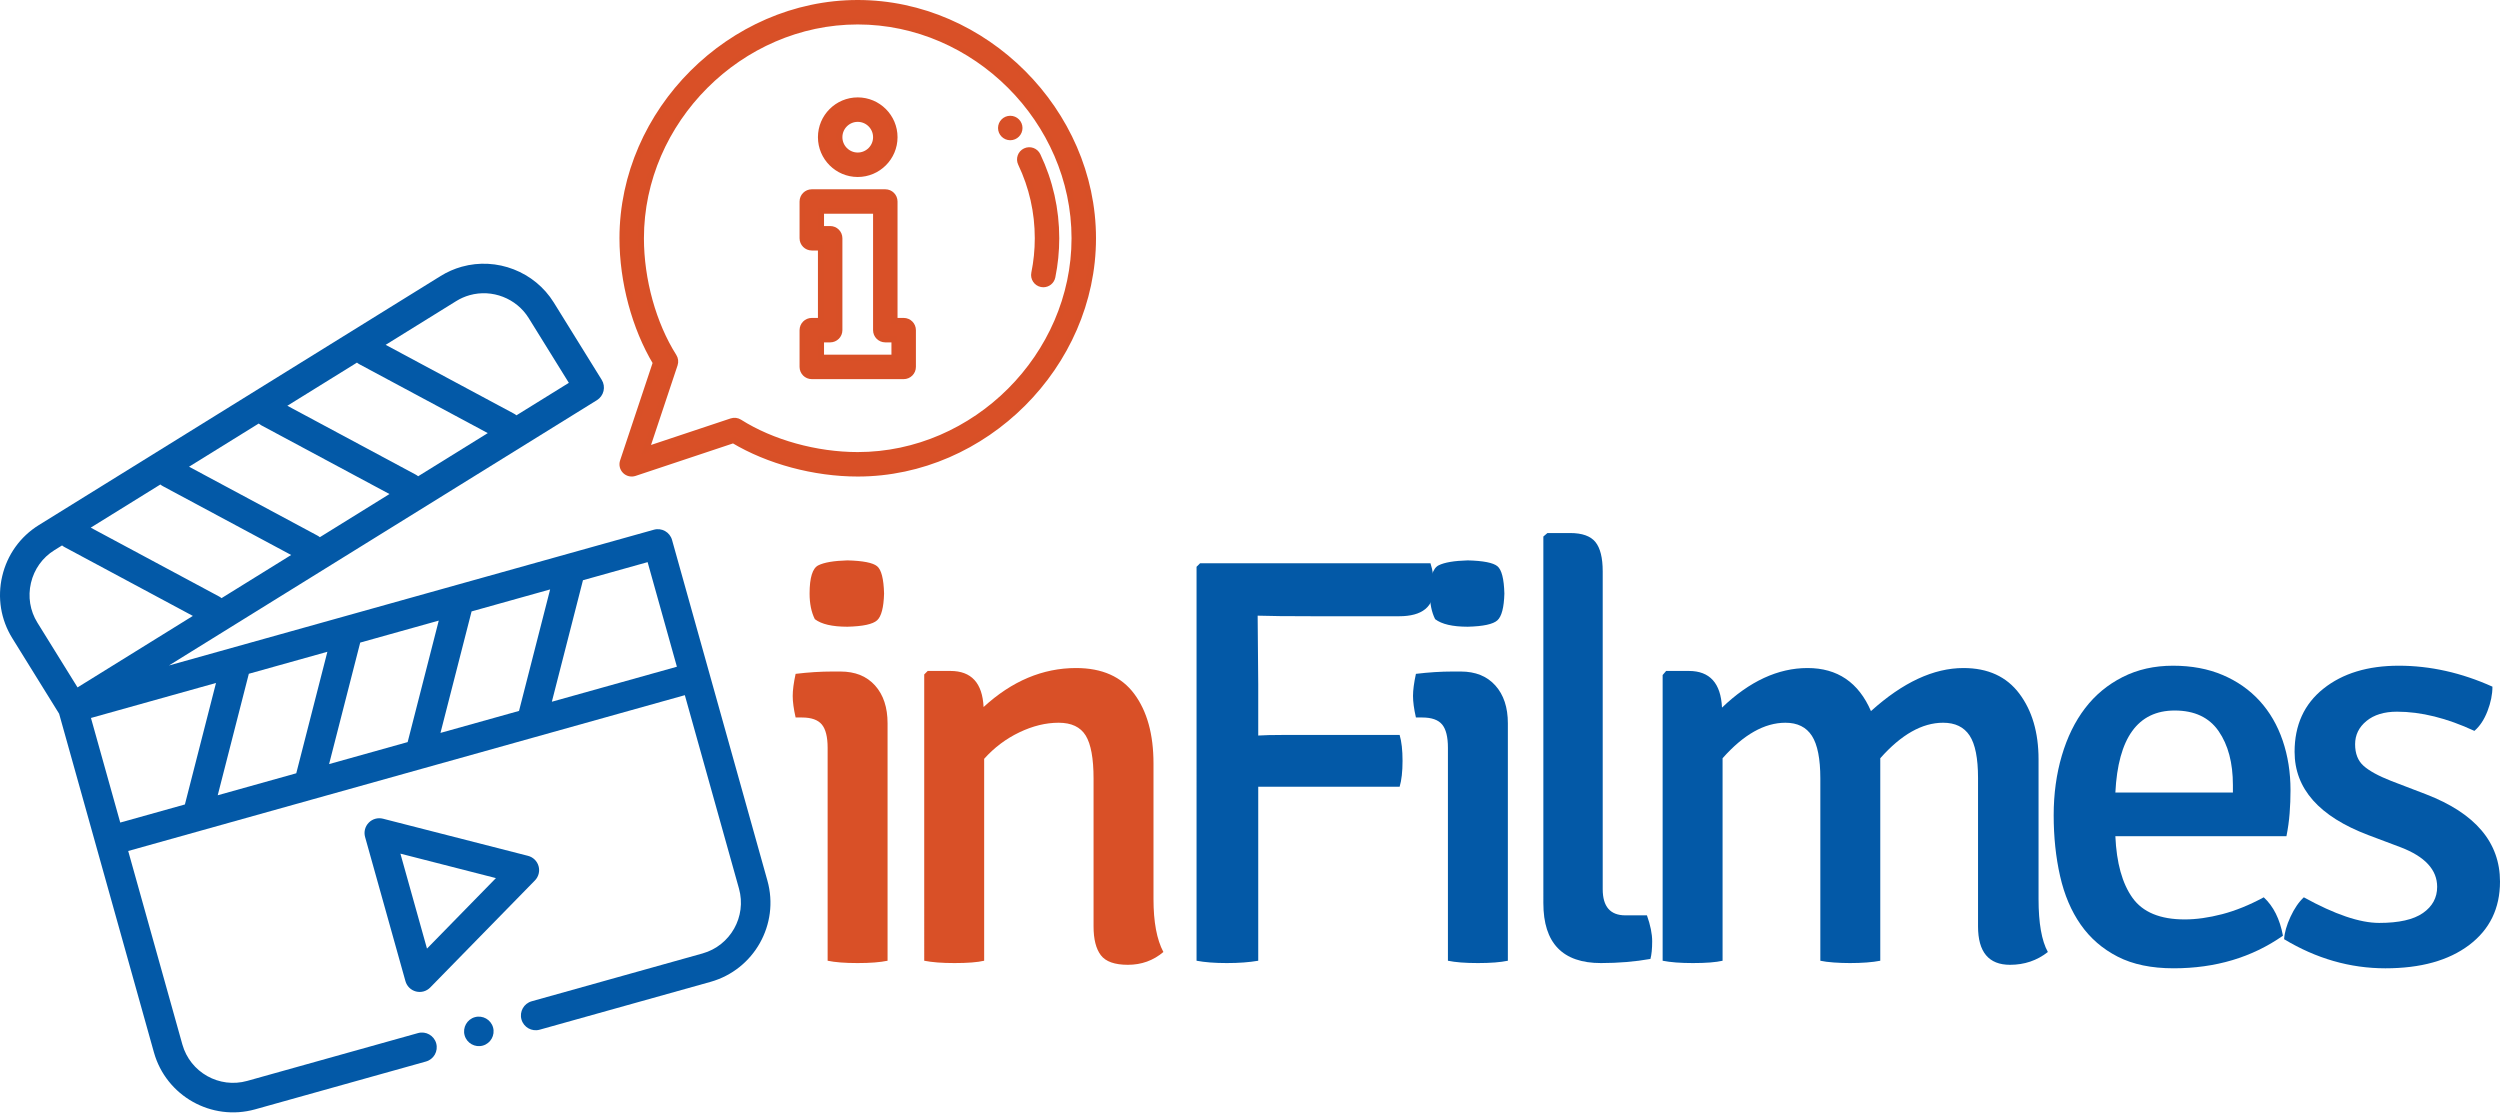 <?xml version="1.0" encoding="utf-8"?>
<!-- Generator: Adobe Illustrator 16.0.0, SVG Export Plug-In . SVG Version: 6.00 Build 0)  -->
<!DOCTYPE svg PUBLIC "-//W3C//DTD SVG 1.1//EN" "http://www.w3.org/Graphics/SVG/1.1/DTD/svg11.dtd">
<svg version="1.1" id="Layer_1" xmlns="http://www.w3.org/2000/svg" xmlns:xlink="http://www.w3.org/1999/xlink" x="0px" y="0px"
	 viewBox="0 0 2054.049 915.102" enable-background="new 0 0 2054.049 915.102"
	 xml:space="preserve">
<g>
	<g>
		<path fill="#D95027" stroke="#D85027" stroke-width="5" stroke-miterlimit="10" d="M822.501,105.172
			c0,4.166,3.383,7.549,7.551,7.549c4.167,0,7.549-3.383,7.549-7.549c0-4.167-3.382-7.55-7.549-7.55
			C825.884,97.623,822.501,101.005,822.501,105.172z"/>
		<path fill="#D95027" stroke="#D85027" stroke-width="5" stroke-miterlimit="10" d="M852.698,195.765
			c0,9.67-0.969,19.322-2.88,28.688c-0.835,4.084,1.804,8.071,5.886,8.906c0.51,0.106,1.02,0.157,1.52,0.157
			c3.512,0,6.658-2.469,7.389-6.042c2.115-10.36,3.186-21.027,3.186-31.708c0-23.771-5.154-46.648-15.324-67.991
			c-1.795-3.763-6.299-5.362-10.063-3.569c-3.767,1.792-5.36,6.3-3.567,10.065C848.036,153.568,852.698,174.258,852.698,195.765z"/>
		<path fill="#D95027" stroke="#D85027" stroke-width="5" stroke-miterlimit="10" d="M742.478,263.71h-7.55v-98.143
			c0-4.17-3.379-7.549-7.548-7.549h-60.396c-4.17,0-7.55,3.379-7.55,7.549v30.198c0,4.17,3.379,7.549,7.55,7.549h7.55v60.396h-7.55
			c-4.17,0-7.55,3.379-7.55,7.549v30.198c0,4.169,3.379,7.549,7.55,7.549h75.494c4.17,0,7.55-3.379,7.55-7.549v-30.198
			C750.028,267.089,746.648,263.71,742.478,263.71z M734.928,293.907h-60.394v-15.099h7.548c4.17,0,7.55-3.38,7.55-7.55v-75.494
			c0-4.169-3.38-7.549-7.55-7.549h-7.548v-15.099h45.296v98.142c0,4.169,3.382,7.55,7.55,7.55h7.548V293.907z"/>
		<path fill="#D95027" stroke="#D85027" stroke-width="5" stroke-miterlimit="10" d="M704.731,142.918
			c16.649,0,30.197-13.547,30.197-30.197c0-16.65-13.547-30.197-30.197-30.197c-16.65,0-30.197,13.547-30.197,30.197
			C674.534,129.371,688.081,142.918,704.731,142.918z M704.731,97.623c8.324,0,15.099,6.773,15.099,15.099
			s-6.774,15.099-15.099,15.099c-8.325,0-15.099-6.773-15.099-15.099S696.407,97.623,704.731,97.623z"/>
		<path fill="#D95027" stroke="#D85027" stroke-width="5" stroke-miterlimit="10" d="M704.731,2.5
			c-104.166,0-193.265,88.932-193.265,193.265c0,35.638,10.211,73.54,27.432,102.207l-27.047,81.123
			c-0.901,2.71-0.196,5.703,1.826,7.724c2.032,2.032,5.028,2.725,7.726,1.823l81.126-27.042
			c28.662,17.223,66.562,27.432,102.202,27.432c104.191,0,193.264-88.945,193.264-193.265C897.995,91.575,809.055,2.5,704.731,2.5z
			 M704.731,373.931c-34.188,0-70.524-10.089-97.204-26.987c-1.891-1.197-4.247-1.513-6.43-0.785l-70.145,23.384l23.383-70.146
			c0.72-2.152,0.43-4.511-0.784-6.427c-16.897-26.678-26.987-63.018-26.987-97.206c0-96.577,81.59-178.166,178.167-178.166
			c96.576,0,178.166,81.589,178.166,178.166S801.307,373.931,704.731,373.931z"/>
	</g>
</g>
<g>
	<g>
		<path fill="#0359A7" d="M537.23,435.233L138.8,546.772l351.66-217.996c2.733-1.694,4.68-4.409,5.417-7.538
			c0.737-3.133,0.199-6.426-1.497-9.159L455,248.551c-15.73-25.372-46.842-37.462-75.653-29.396
			c-6.072,1.7-11.879,4.256-17.27,7.595L31.903,431.425c-15.271,9.464-25.95,24.369-30.082,41.961
			c-4.127,17.591-1.185,35.692,8.279,50.959l38.474,62.064l77.893,278.238c10.033,35.838,47.348,56.831,83.182,46.8l140.331-39.286
			c6.45-1.806,10.214-8.497,8.409-14.948c-1.806-6.45-8.498-10.214-14.947-8.409L203.114,888.09
			c-22.96,6.427-46.864-7.021-53.292-29.98l-44.49-158.924l59.828-16.749l0.027-0.007l0.023-0.006l91.455-25.603l0.027-0.007
			l0.027-0.008l91.456-25.603l0.027-0.008l0.027-0.007l91.456-25.603l0.027-0.008l0.023-0.006l122.949-34.419l44.49,158.924
			c6.428,22.96-7.019,46.864-29.979,53.292l-140.331,39.285c-6.444,1.805-10.215,8.498-8.409,14.948
			c1.805,6.45,8.501,10.214,14.947,8.409l140.332-39.285c35.837-10.032,56.829-47.349,46.796-83.187l-78.355-279.895
			C550.372,437.191,543.681,433.427,537.23,435.233z M361.901,602.173l25.561-99.826l64.537-18.067l-25.558,99.825L361.901,602.173z
			 M270.391,627.791l25.563-99.826l64.536-18.066l-25.558,99.825L270.391,627.791z M178.886,653.407l25.557-99.825l64.54-18.068
			l-25.562,99.826L178.886,653.407z M179.981,490.069l-105.43-56.544l57.208-35.461c0.616,0.517,1.296,0.976,2.037,1.373
			l105.43,56.544l-57.208,35.461C181.402,490.926,180.717,490.463,179.981,490.069z M295.33,299.302l105.43,56.544l-57.207,35.461
			c-0.616-0.517-1.297-0.98-2.037-1.373l-105.43-56.544l57.208-35.461C293.909,298.445,294.588,298.904,295.33,299.302z
			 M214.561,349.373l105.429,56.539l-57.206,35.465c-0.617-0.515-1.298-0.979-2.037-1.372l-105.43-56.544L212.523,348
			C213.145,348.51,213.825,348.974,214.561,349.373z M374.857,247.365c3.445-2.135,7.155-3.769,11.028-4.854
			c18.48-5.172,38.42,2.566,48.5,18.821l32.99,53.215l-43.054,26.688c-0.623-0.515-1.301-0.974-2.042-1.371l-105.424-56.541
			L374.857,247.365z M25.436,478.926c2.646-11.283,9.482-20.832,19.249-26.886l6.304-3.91c0.622,0.515,1.303,0.979,2.037,1.373
			l105.431,56.544l-94.749,58.737l-32.99-53.216C24.663,501.806,22.79,490.214,25.436,478.926z M74.736,589.894l102.737-28.761
			l-25.558,99.825l-53.122,14.871L74.736,589.894z M453.411,576.555l25.557-99.825l53.123-14.871l24.058,85.936L453.411,576.555z"/>
		<path fill="#0359A7" d="M442.501,711.654c-1.169-4.174-4.474-7.406-8.671-8.479l-119.182-30.512
			c-4.197-1.074-8.649,0.173-11.678,3.27c-3.029,3.096-4.177,7.574-3.008,11.748l33.165,118.47c1.167,4.169,4.473,7.401,8.669,8.474
			c2.099,0.539,4.262,0.499,6.279-0.065c2.016-0.565,3.885-1.654,5.399-3.204l86.018-87.953
			C442.522,720.306,443.668,715.828,442.501,711.654z M350.821,779.385l-21.841-78.016l78.485,20.093L350.821,779.385z"/>
		<path fill="#0359A7" d="M390.152,835.729c-6.431,1.801-10.209,8.515-8.409,14.947c1.801,6.433,8.515,10.21,14.949,8.409
			c6.436-1.802,10.209-8.515,8.409-14.947S396.59,833.927,390.152,835.729z"/>
	</g>
</g>
<g>
	<path fill="#D95027" d="M729.241,594.292V789.36c-6.059,1.27-14.269,1.913-24.622,1.913c-10.362,0-18.572-0.643-24.623-1.913
		V614.373c0-8.919-1.599-15.299-4.781-19.124c-3.19-3.825-8.606-5.737-16.255-5.737h-5.259c-1.599-7.007-2.391-12.909-2.391-17.69
		s0.792-10.832,2.391-18.168c10.518-1.27,20.559-1.913,30.121-1.913h6.693c12.11,0,21.59,3.825,28.447,11.475
		C725.813,570.866,729.241,581.227,729.241,594.292z M669.478,508.712c-2.869-5.737-4.303-12.745-4.303-21.037
		c0-13.066,2.391-20.798,7.171-23.188c4.781-2.39,12.745-3.743,23.905-4.063c12.745,0.321,20.873,1.912,24.383,4.781
		c3.504,2.869,5.416,10.361,5.737,22.471c-0.321,11.475-2.233,18.811-5.737,21.993c-3.511,3.19-11.639,4.945-24.383,5.259
		C683.821,514.927,674.894,512.858,669.478,508.712z"/>
	<path fill="#D95027" d="M947.733,627.282v111.398c0,18.811,2.705,33.311,8.129,43.508c-8.293,7.015-18.012,10.518-29.166,10.518
		c-10.838,0-18.25-2.629-22.23-7.889c-3.99-5.259-5.977-13.148-5.977-23.666V639.713c0-16.569-2.152-28.365-6.455-35.38
		c-4.303-7.007-11.713-10.519-22.232-10.519c-10.518,0-21.275,2.63-32.271,7.889c-10.996,5.259-20.641,12.513-28.926,21.753V789.36
		c-5.424,1.27-13.551,1.913-24.383,1.913c-5.102,0-9.727-0.165-13.865-0.479c-4.146-0.321-7.814-0.799-10.996-1.434V554.132
		l2.868-2.869h18.646c17.213,0,26.297,9.883,27.252,29.643c23.264-21.351,48.604-32.033,76.02-32.033
		c21.352,0,37.293,7.097,47.811,21.276C942.474,584.334,947.733,603.377,947.733,627.282z"/>
	<path fill="#0359A7" d="M1033.311,505.843l0.478,56.417v42.073c4.781-0.314,11.475-0.478,20.081-0.478h96.099
		c1.592,5.423,2.391,12.513,2.391,21.275c0,8.771-0.799,15.86-2.391,21.276h-116.18V789.36c-7.336,1.27-15.941,1.913-25.817,1.913
		c-9.884,0-18.168-0.643-24.861-1.913V465.682l2.868-2.869h189.33c1.912,5.737,2.869,12.431,2.869,20.081
		c0,15.621-9.563,23.427-28.687,23.427h-70.282C1057.529,506.321,1042.229,506.165,1033.311,505.843z"/>
	<path fill="#0359A7" d="M1238.89,594.292V789.36c-6.059,1.27-14.269,1.913-24.622,1.913c-10.361,0-18.571-0.643-24.623-1.913
		V614.373c0-8.919-1.599-15.299-4.78-19.124c-3.19-3.825-8.606-5.737-16.256-5.737h-5.26c-1.599-7.007-2.39-12.909-2.39-17.69
		s0.791-10.832,2.39-18.168c10.519-1.27,20.559-1.913,30.121-1.913h6.693c12.109,0,21.59,3.825,28.447,11.475
		C1235.461,570.866,1238.89,581.227,1238.89,594.292z M1179.127,508.712c-2.869-5.737-4.304-12.745-4.304-21.037
		c0-13.066,2.391-20.798,7.172-23.188c4.781-2.39,12.744-3.743,23.905-4.063c12.744,0.321,20.872,1.912,24.384,4.781
		c3.503,2.869,5.416,10.361,5.737,22.471c-0.321,11.475-2.234,18.811-5.737,21.993c-3.512,3.19-11.64,4.945-24.384,5.259
		C1193.47,514.927,1184.543,512.858,1179.127,508.712z"/>
	<path fill="#0359A7" d="M1335.465,752.067h17.689c2.869,8.068,4.304,15.173,4.304,21.298c0,6.133-0.479,10.974-1.435,14.515
		c-12.752,2.256-26.296,3.392-40.639,3.392c-31.556,0-47.333-16.413-47.333-49.245V440.821l3.347-2.869h18.646
		c9.876,0,16.809,2.473,20.798,7.403c3.981,4.93,5.976,12.968,5.976,24.107v261.12
		C1316.818,744.911,1323.034,752.067,1335.465,752.067z"/>
	<path fill="#0359A7" d="M1495.627,639.713c0-16.256-2.316-27.969-6.933-35.141c-4.625-7.171-11.878-10.757-21.754-10.757
		c-17.212,0-34.424,9.727-51.636,29.165V789.36c-5.424,1.27-13.552,1.913-24.384,1.913c-5.102,0-9.726-0.165-13.864-0.479
		c-4.146-0.321-7.814-0.799-10.997-1.434V554.61l2.869-3.347h18.646c17.212,0,26.296,10.04,27.252,30.121
		c22.628-21.671,46.056-32.511,70.282-32.511c24.54,0,41.909,11.796,52.113,35.38c26.132-23.584,51.471-35.38,76.019-35.38
		c20.081,0,35.38,7.015,45.898,21.037c10.519,14.03,15.777,32.033,15.777,54.026v114.746c0,19.767,2.548,34.267,7.649,43.508
		c-8.927,7.015-19.288,10.518-31.076,10.518c-17.533,0-26.296-10.518-26.296-31.555V639.235c0-16.256-2.316-27.887-6.933-34.902
		c-4.624-7.007-11.878-10.519-21.754-10.519c-17.212,0-34.424,9.727-51.636,29.165V789.36c-3.189,0.635-6.933,1.113-11.235,1.434
		c-4.303,0.314-8.845,0.479-13.626,0.479c-4.467,0-8.927-0.165-13.387-0.479c-4.468-0.321-8.128-0.799-10.996-1.434V639.713z"/>
	<path fill="#0359A7" d="M1878.588,687.045h-140.563c0.956,21.993,5.655,38.891,14.104,50.679c8.441,11.795,22.71,17.69,42.79,17.69
		c9.563,0,19.842-1.435,30.838-4.303s22.389-7.485,34.185-13.865c7.964,7.336,13.223,17.854,15.777,31.555
		c-25.504,17.854-55.46,26.774-89.884,26.774c-18.168,0-33.468-3.19-45.898-9.562s-22.553-15.135-30.359-26.296
		c-7.814-11.153-13.469-24.458-16.973-39.922c-3.511-15.456-5.259-32.108-5.259-49.962c0-17.525,2.226-33.863,6.693-49.006
		c4.46-15.135,10.832-28.126,19.124-38.966c8.284-10.832,18.563-19.363,30.838-25.579c12.267-6.215,26.057-9.323,41.355-9.323
		c15.3,0,28.926,2.555,40.879,7.649c11.952,5.103,22.067,12.192,30.359,21.276c8.284,9.084,14.582,19.923,18.885,32.511
		c4.304,12.595,6.455,26.221,6.455,40.878c0,6.38-0.239,12.67-0.718,18.885C1880.739,674.375,1879.857,680.673,1878.588,687.045z
		 M1786.791,583.774c-30.285,0-46.54,22.471-48.767,67.413h96.577v-6.215c0-18.168-3.907-32.907-11.713-44.225
		C1815.074,589.437,1803.047,583.774,1786.791,583.774z"/>
	<path fill="#0359A7" d="M1876.675,771.67c0.313-5.416,2.062-11.549,5.236-18.407c3.176-6.85,6.828-12.191,10.96-16.016
		c25.398,14.029,46.032,21.037,61.914,21.037c16.196,0,28.179-2.705,35.963-8.128c7.776-5.416,11.669-12.588,11.669-21.515
		c0-14.022-10.003-24.862-30.002-32.511l-26.661-10.041c-40.318-15.299-60.474-38.084-60.474-68.369
		c0-21.993,7.89-39.279,23.667-51.875c15.777-12.587,36.41-18.885,61.914-18.885c25.818,0,51.472,5.737,76.976,17.211
		c0,6.38-1.36,13.073-4.064,20.081c-2.712,7.015-6.297,12.431-10.757,16.256c-22.636-10.519-43.829-15.778-63.588-15.778
		c-10.519,0-18.886,2.555-25.101,7.65c-6.216,5.102-9.323,11.475-9.323,19.124c0,7.65,2.309,13.551,6.933,17.69
		c4.616,4.146,12.191,8.292,22.71,12.431l28.687,10.997c40.475,15.621,60.719,39.526,60.719,71.716
		c0,21.993-8.449,39.369-25.339,52.114c-16.898,12.752-39.848,19.124-68.848,19.124
		C1930.857,795.575,1903.128,787.612,1876.675,771.67z"/>
</g>
</svg>
